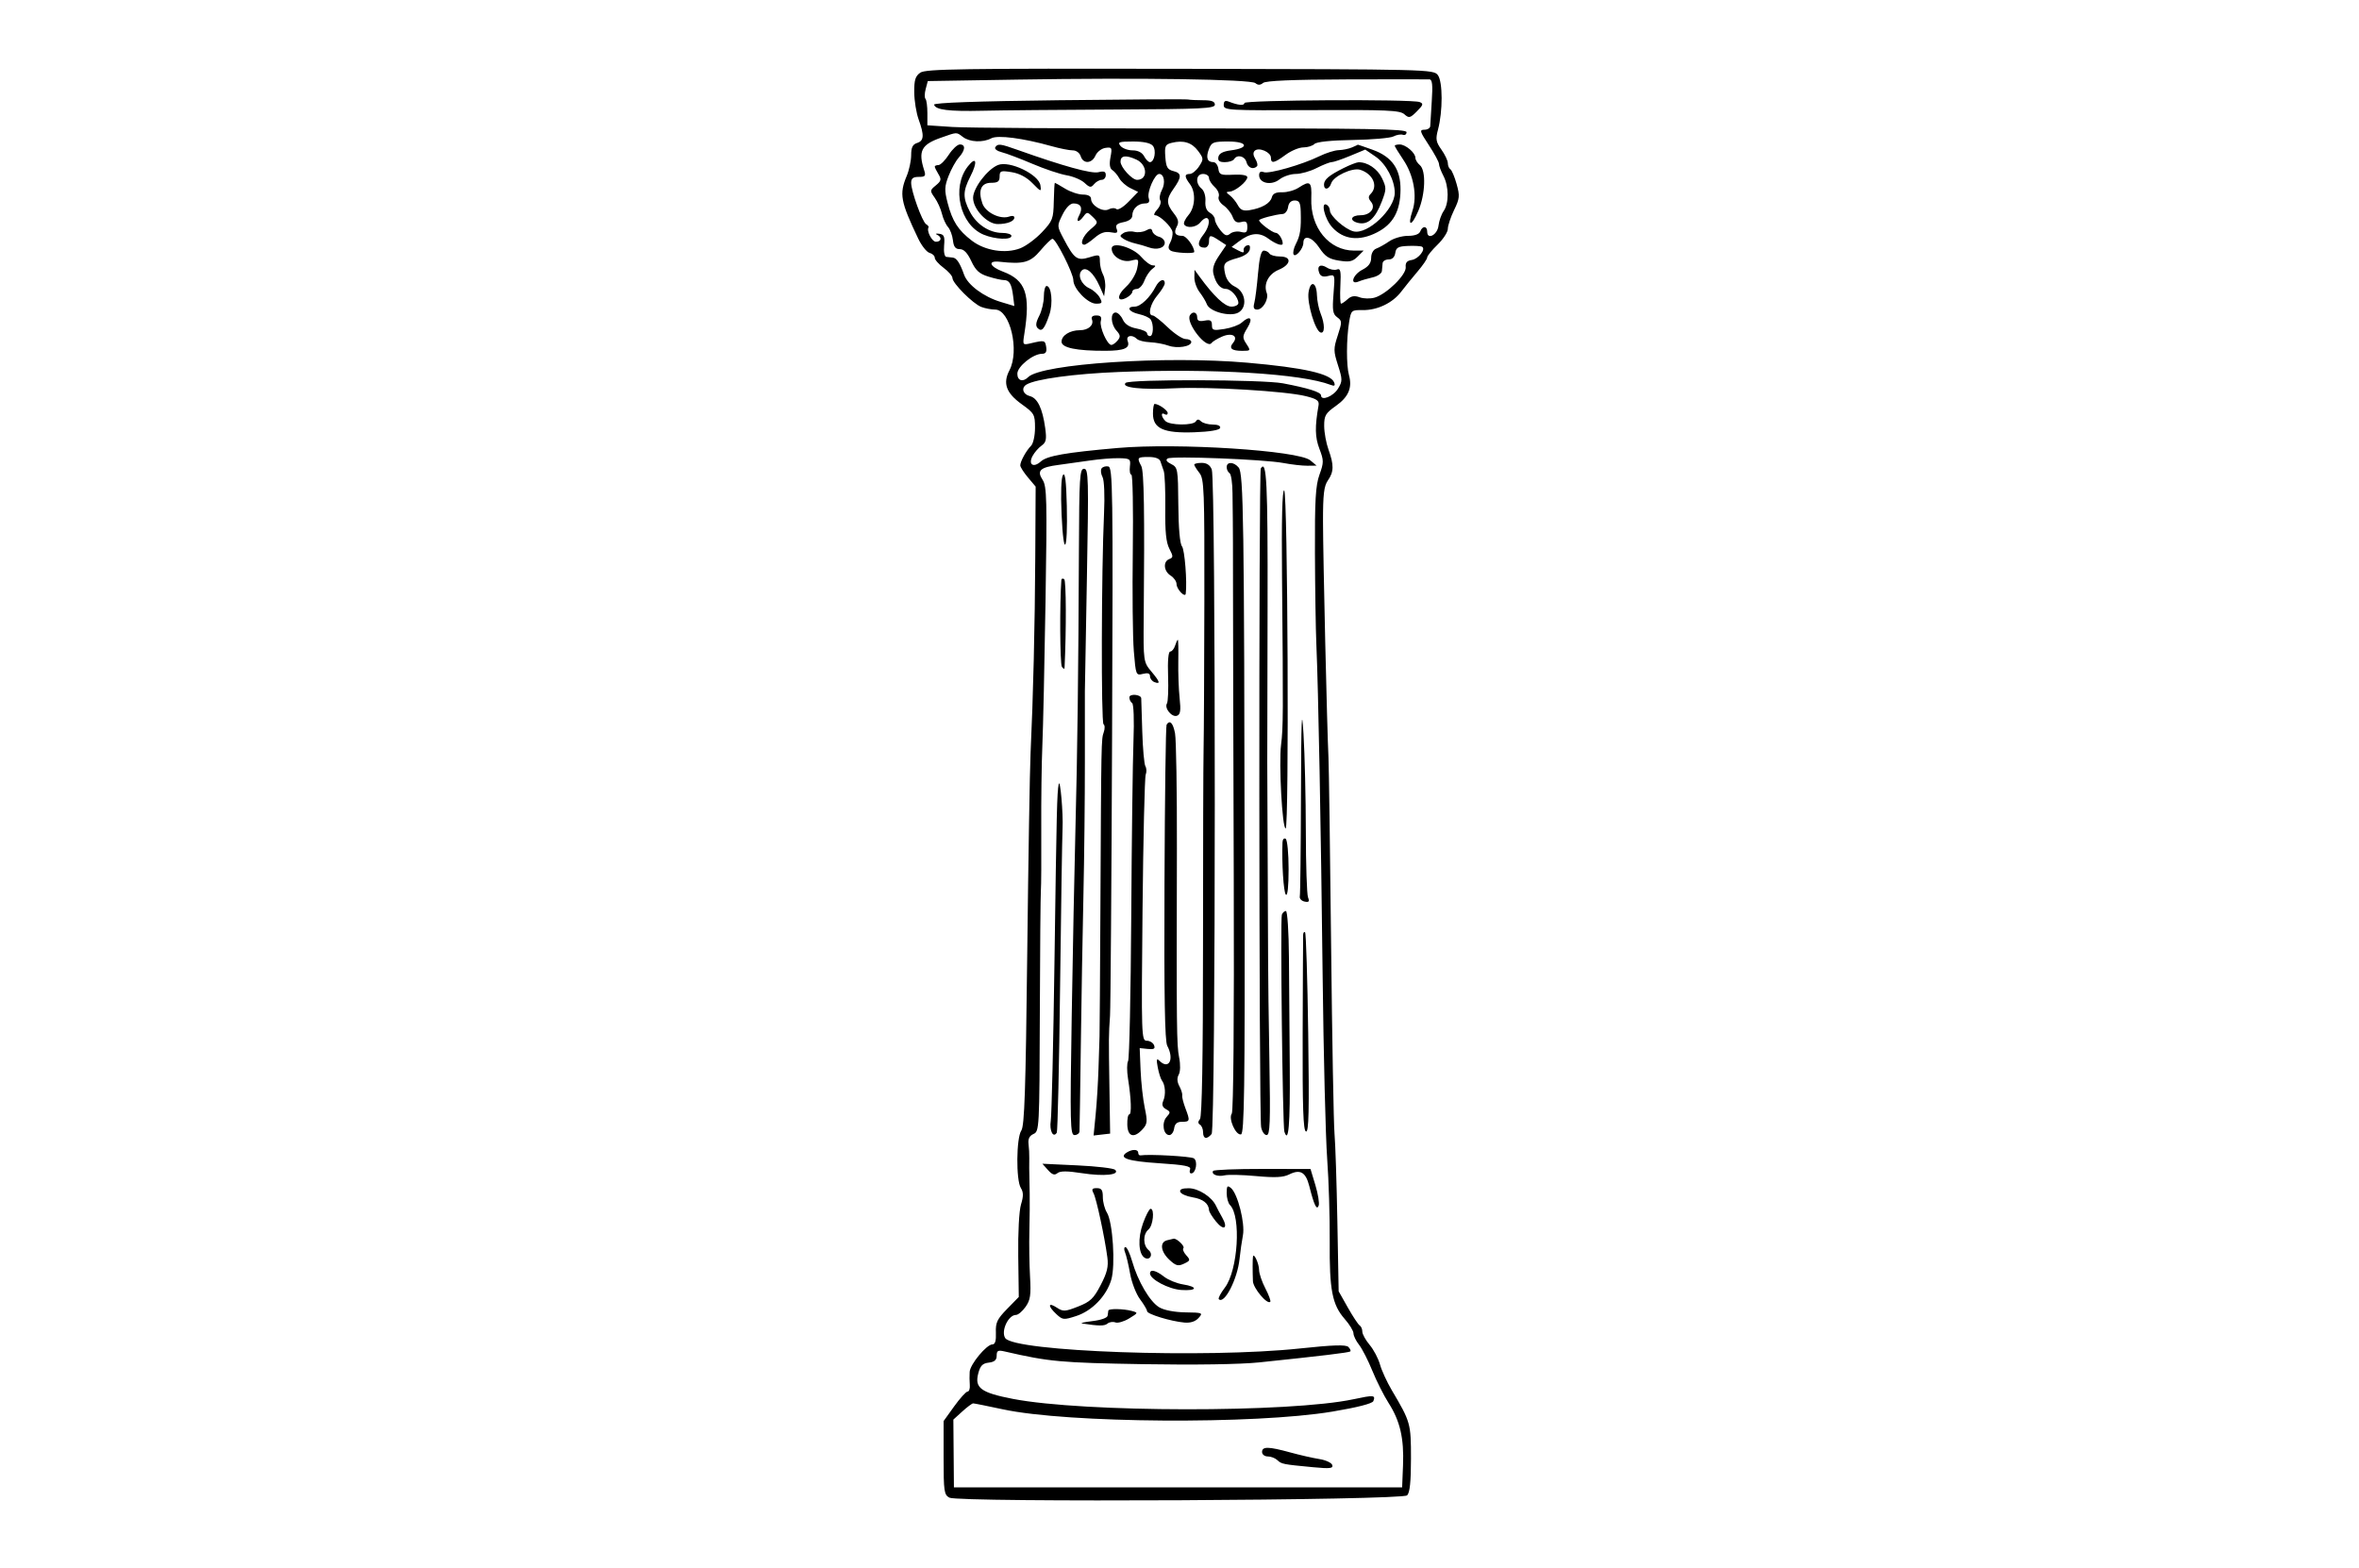 <svg id="svg" version="1.1" width="800" height="532" xmlns="http://www.w3.org/2000/svg"><path d="M312.095 24.646 C 310.413 25.824,310.009 27.138,310.044 31.307 C 310.068 34.163,310.736 38.300,311.529 40.500 C 313.483 45.925,313.363 47.750,311.000 48.500 C 309.507 48.974,309.000 50.013,309.000 52.600 C 309.000 54.505,308.325 57.680,307.500 59.654 C 304.918 65.833,305.363 68.268,311.378 80.906 C 312.531 83.329,314.268 85.519,315.237 85.772 C 316.207 86.026,317.000 86.771,317.000 87.429 C 317.000 88.086,318.350 89.622,320.000 90.842 C 321.650 92.062,323.000 93.622,323.000 94.309 C 323.000 96.064,329.960 103.034,332.784 104.108 C 334.074 104.599,336.186 105.000,337.476 105.000 C 342.540 105.000,345.823 118.929,342.330 125.599 C 340.016 130.019,341.209 133.308,346.504 137.110 C 350.750 140.159,351.000 140.604,351.000 145.098 C 351.000 147.746,350.405 150.452,349.658 151.199 C 348.018 152.839,346.000 156.512,346.000 157.858 C 346.000 158.401,347.174 160.241,348.608 161.946 L 351.216 165.046 351.088 188.773 C 350.960 212.355,350.385 236.371,349.490 255.500 C 349.233 261.000,348.726 291.600,348.364 323.500 C 347.839 369.779,347.433 381.899,346.353 383.473 C 344.646 385.961,344.528 400.271,346.192 402.935 C 347.094 404.380,347.109 405.737,346.255 408.521 C 345.602 410.650,345.204 418.036,345.312 426.053 L 345.498 439.906 341.537 443.962 C 338.157 447.423,337.599 448.605,337.735 452.009 C 337.845 454.762,337.477 456.000,336.551 456.000 C 334.587 456.000,329.026 462.701,328.844 465.285 C 328.759 466.503,328.776 468.512,328.882 469.750 C 328.989 470.988,328.651 472.000,328.132 472.000 C 327.612 472.000,325.570 474.251,323.594 477.002 L 320.000 482.005 320.000 494.467 C 320.000 505.840,320.172 507.022,321.969 507.983 C 325.105 509.662,475.498 508.903,477.200 507.200 C 478.112 506.288,478.500 502.555,478.500 494.700 C 478.500 482.787,478.368 482.319,471.973 471.500 C 470.347 468.750,468.551 464.833,467.982 462.795 C 467.413 460.758,465.834 457.768,464.474 456.151 C 463.113 454.534,462.000 452.515,462.000 451.665 C 462.000 450.814,461.593 449.866,461.095 449.559 C 460.598 449.252,458.792 446.521,457.083 443.492 L 453.974 437.985 453.537 414.242 C 453.296 401.184,452.861 387.800,452.568 384.500 C 452.276 381.200,451.757 352.400,451.414 320.500 C 451.072 288.600,450.670 260.025,450.521 257.000 C 450.032 247.059,448.682 188.748,448.667 176.917 C 448.655 167.688,448.992 164.849,450.326 162.945 C 452.365 160.034,452.410 157.722,450.529 152.500 C 449.736 150.300,449.078 146.700,449.065 144.500 C 449.045 140.965,449.505 140.173,453.018 137.688 C 457.324 134.641,458.655 131.516,457.471 127.232 C 456.558 123.927,456.579 115.040,457.514 109.314 C 458.183 105.221,458.284 105.129,462.091 105.182 C 467.082 105.251,472.255 102.781,475.189 98.929 C 476.460 97.260,478.962 94.176,480.750 92.076 C 482.538 89.976,484.000 87.838,484.000 87.325 C 484.000 86.812,485.575 84.866,487.500 83.000 C 489.425 81.134,491.000 78.713,491.000 77.620 C 491.000 76.526,491.952 73.665,493.115 71.262 C 495.019 67.330,495.105 66.446,493.978 62.421 C 493.289 59.961,492.337 57.709,491.863 57.415 C 491.388 57.122,491.000 56.190,491.000 55.345 C 491.000 54.500,490.024 52.438,488.831 50.763 C 486.971 48.151,486.804 47.185,487.660 43.979 C 489.314 37.781,489.300 27.763,487.634 25.500 C 486.182 23.529,484.908 23.498,400.175 23.339 C 326.028 23.201,313.902 23.380,312.095 24.646 M425.734 28.195 C 426.622 28.932,427.400 28.913,428.342 28.131 C 429.249 27.378,438.407 26.990,456.592 26.933 C 471.391 26.887,484.072 26.883,484.771 26.924 C 485.723 26.981,485.920 28.819,485.553 34.250 C 485.284 38.237,485.050 42.063,485.032 42.750 C 485.014 43.438,484.126 44.000,483.057 44.000 C 481.325 44.000,481.488 44.566,484.557 49.227 C 486.451 52.102,488.000 54.976,488.000 55.613 C 488.000 56.250,488.672 58.060,489.494 59.636 C 491.381 63.254,491.425 68.948,489.586 71.574 C 488.808 72.684,488.021 74.918,487.836 76.538 C 487.479 79.667,484.000 81.513,484.000 78.573 C 484.000 76.573,482.397 76.524,481.638 78.500 C 481.273 79.452,479.737 80.000,477.436 80.000 C 475.441 80.000,472.614 80.827,471.154 81.837 C 469.694 82.848,467.712 83.959,466.750 84.306 C 465.717 84.679,465.000 85.964,465.000 87.443 C 465.000 89.216,464.122 90.402,462.000 91.500 C 458.761 93.175,457.628 96.787,460.750 95.483 C 461.712 95.081,463.850 94.451,465.500 94.083 C 467.150 93.714,468.561 92.757,468.635 91.956 C 468.709 91.155,468.821 89.938,468.885 89.250 C 468.948 88.563,469.869 88.000,470.930 88.000 C 472.160 88.000,472.977 87.196,473.180 85.787 C 473.445 83.959,474.194 83.547,477.500 83.416 C 479.700 83.328,481.839 83.451,482.253 83.689 C 483.647 84.490,481.025 87.857,478.752 88.183 C 477.138 88.415,476.561 89.107,476.715 90.625 C 476.974 93.167,470.223 99.789,466.195 100.944 C 464.702 101.372,462.407 101.325,461.094 100.839 C 459.374 100.203,458.236 100.382,457.024 101.478 C 456.099 102.315,455.098 103.000,454.798 103.000 C 454.499 103.000,454.391 100.264,454.557 96.920 C 454.807 91.904,454.603 90.938,453.390 91.404 C 452.582 91.714,451.059 91.429,450.006 90.772 C 447.754 89.365,446.490 90.229,447.386 92.563 C 447.831 93.722,448.724 94.035,450.393 93.616 C 452.752 93.024,452.764 93.066,452.235 99.664 C 451.785 105.270,451.979 106.512,453.480 107.609 C 455.150 108.830,455.162 109.209,453.666 113.782 C 452.198 118.269,452.204 119.064,453.741 123.870 C 455.287 128.704,455.290 129.287,453.776 131.794 C 452.170 134.455,448.000 136.126,448.000 134.108 C 448.000 133.016,443.678 131.646,435.106 130.020 C 428.178 128.706,383.016 128.584,381.724 129.876 C 380.107 131.493,387.017 132.257,398.220 131.700 C 410.085 131.109,436.054 132.665,442.857 134.374 C 446.648 135.326,447.436 135.903,447.152 137.520 C 445.879 144.755,445.949 148.301,447.445 152.216 C 448.958 156.179,448.960 156.856,447.467 161.005 C 446.151 164.662,445.865 169.599,445.933 187.500 C 445.979 199.600,446.194 213.550,446.410 218.500 C 447.082 233.844,447.963 280.352,448.543 331.000 C 448.849 357.675,449.540 385.567,450.079 392.983 C 450.619 400.398,451.008 413.032,450.944 421.058 C 450.814 437.535,451.784 442.545,456.042 447.395 C 457.669 449.248,459.000 451.431,459.000 452.247 C 459.000 453.063,459.858 454.821,460.906 456.153 C 461.954 457.486,463.974 461.437,465.395 464.933 C 466.815 468.430,469.302 473.363,470.921 475.895 C 474.805 481.974,476.170 487.873,475.802 497.000 L 475.500 504.500 399.500 504.500 L 323.500 504.500 323.405 493.000 L 323.310 481.500 326.335 478.750 C 327.999 477.238,329.661 476.000,330.028 476.000 C 330.396 476.000,334.927 476.909,340.098 478.020 C 362.124 482.751,425.538 483.186,451.867 478.786 C 460.281 477.380,465.422 476.064,465.741 475.233 C 466.531 473.175,465.936 473.119,459.000 474.600 C 437.464 479.196,367.464 479.124,343.500 474.480 C 332.686 472.384,330.484 470.778,331.739 465.904 C 332.429 463.227,333.190 462.432,335.308 462.184 C 337.252 461.955,338.000 461.298,338.000 459.817 C 338.000 458.093,338.438 457.868,340.750 458.402 C 355.761 461.867,359.714 462.231,387.519 462.702 C 405.164 463.002,420.646 462.767,427.019 462.103 C 448.353 459.879,457.511 458.775,457.933 458.376 C 458.172 458.151,457.867 457.467,457.256 456.856 C 456.441 456.041,452.056 456.181,440.823 457.379 C 408.932 460.781,343.798 458.472,340.886 453.837 C 339.390 451.456,341.943 446.000,344.554 446.000 C 345.275 446.000,346.737 444.762,347.804 443.250 C 349.426 440.953,349.674 439.265,349.313 433.000 C 349.076 428.875,348.974 421.900,349.087 417.500 C 349.200 413.100,349.249 407.363,349.194 404.750 C 349.010 395.822,349.000 394.997,349.054 392.750 C 349.084 391.512,348.972 389.376,348.804 388.002 C 348.594 386.277,349.119 385.231,350.500 384.621 C 352.448 383.760,352.503 382.711,352.632 344.119 C 352.704 322.328,352.866 303.375,352.991 302.000 C 353.116 300.625,353.174 291.400,353.120 281.500 C 353.066 271.600,353.230 258.775,353.485 253.000 C 353.740 247.225,354.227 225.110,354.567 203.855 C 355.119 169.301,355.013 164.950,353.569 162.746 C 351.523 159.623,352.742 158.486,359.000 157.686 C 361.475 157.370,366.200 156.707,369.500 156.213 C 372.800 155.719,377.300 155.356,379.500 155.407 C 383.257 155.494,383.480 155.667,383.178 158.250 C 383.002 159.762,383.227 161.000,383.678 160.999 C 384.130 160.999,384.348 172.586,384.162 186.749 C 383.976 200.912,384.132 216.250,384.509 220.834 C 385.180 229.006,385.240 229.156,387.597 228.565 C 389.285 228.141,390.000 228.382,390.000 229.374 C 390.000 230.151,390.675 231.045,391.500 231.362 C 393.637 232.182,393.365 231.223,390.491 227.807 C 387.770 224.573,387.730 224.291,387.866 209.500 C 388.196 173.587,387.974 159.821,387.039 158.073 C 385.505 155.206,385.671 155.000,389.531 155.000 C 391.795 155.000,393.231 155.538,393.531 156.500 C 393.789 157.325,394.294 158.787,394.654 159.750 C 395.013 160.713,395.248 166.379,395.176 172.342 C 395.079 180.277,395.450 183.969,396.557 186.110 C 397.911 188.729,397.909 189.098,396.535 189.625 C 394.359 190.460,394.632 193.753,397.000 195.232 C 398.100 195.919,399.000 197.218,399.000 198.118 C 399.000 199.836,401.916 202.883,402.114 201.372 C 402.630 197.438,401.758 186.413,400.844 185.312 C 400.132 184.454,399.663 179.150,399.601 171.247 C 399.503 158.993,399.420 158.519,397.162 157.393 C 395.624 156.627,395.219 155.982,395.980 155.513 C 397.480 154.585,428.694 155.804,435.242 157.046 C 438.009 157.571,441.674 157.985,443.386 157.967 L 446.500 157.933 444.366 156.151 C 440.349 152.794,399.391 150.163,379.000 151.951 C 361.380 153.497,355.099 154.600,352.974 156.524 C 350.467 158.792,348.618 157.588,350.156 154.689 C 350.795 153.485,352.167 151.897,353.206 151.160 C 354.781 150.043,354.989 149.043,354.454 145.160 C 353.541 138.530,351.846 135.009,349.250 134.352 C 346.894 133.756,346.238 131.589,348.070 130.456 C 351.127 128.568,364.362 126.761,379.500 126.167 C 411.453 124.913,441.350 126.737,451.261 130.546 C 452.570 131.049,452.873 130.832,452.439 129.703 C 451.314 126.771,442.167 124.695,423.000 123.021 C 395.322 120.604,353.219 123.381,348.678 127.922 C 346.873 129.727,345.000 129.129,345.007 126.750 C 345.014 124.302,350.351 120.000,353.381 120.000 C 354.639 120.000,355.041 119.360,354.796 117.750 C 354.435 115.388,354.231 115.335,349.635 116.420 C 346.797 117.090,346.776 117.060,347.373 113.298 C 349.520 99.783,347.892 95.042,340.098 92.115 C 335.519 90.396,334.833 88.313,339.000 88.780 C 347.085 89.687,349.418 89.045,352.833 84.973 C 354.666 82.788,356.510 81.000,356.930 81.000 C 358.083 81.000,364.000 92.737,364.000 95.023 C 364.000 97.924,368.901 103.000,371.700 103.000 C 373.780 103.000,373.936 102.749,372.973 100.950 C 372.370 99.823,370.788 98.405,369.458 97.799 C 366.688 96.537,365.299 93.301,366.858 91.742 C 368.306 90.294,370.886 92.551,372.871 97.000 L 374.433 100.500 374.778 97.799 C 374.968 96.314,374.646 94.206,374.062 93.115 C 373.478 92.024,373.000 90.019,373.000 88.659 C 373.000 86.291,372.851 86.233,369.464 87.272 C 365.304 88.549,364.331 87.857,360.754 81.078 C 358.424 76.662,358.424 76.651,360.315 72.828 C 361.483 70.468,362.913 69.000,364.045 69.000 C 366.545 69.000,367.311 70.551,366.011 72.979 C 364.712 75.407,365.786 75.676,367.488 73.348 C 368.601 71.825,368.846 71.845,370.611 73.598 C 372.498 75.471,372.485 75.535,369.763 77.839 C 367.195 80.013,366.029 83.002,367.750 82.999 C 368.163 82.998,369.735 81.935,371.245 80.637 C 373.179 78.973,374.779 78.426,376.659 78.786 C 378.848 79.204,379.212 78.994,378.684 77.619 C 378.193 76.341,378.749 75.800,381.020 75.346 C 382.903 74.969,384.000 74.134,384.000 73.075 C 384.000 70.861,385.949 69.000,388.267 69.000 C 389.619 69.000,389.975 68.497,389.556 67.176 C 388.916 65.161,391.590 59.000,393.105 59.000 C 394.795 59.000,395.305 62.062,394.015 64.472 C 393.327 65.758,393.086 67.331,393.480 67.968 C 393.874 68.605,393.407 69.998,392.443 71.063 C 391.479 72.128,391.141 73.000,391.692 73.000 C 393.295 73.000,397.371 76.923,397.635 78.719 C 397.768 79.623,397.408 81.238,396.835 82.309 C 396.074 83.730,396.130 84.463,397.044 85.027 C 398.271 85.785,405.000 86.140,405.000 85.447 C 405.000 83.646,402.327 80.000,401.006 80.000 C 398.555 80.000,397.938 78.984,399.086 76.840 C 399.865 75.383,399.626 74.340,398.050 72.337 C 395.500 69.094,395.479 67.540,397.940 64.084 C 400.785 60.089,400.798 58.752,398.000 58.049 C 395.904 57.522,395.451 56.745,395.194 53.243 C 394.922 49.525,395.158 48.998,397.342 48.450 C 401.322 47.451,404.167 48.323,406.302 51.193 C 408.200 53.744,408.217 54.020,406.629 56.443 C 405.708 57.849,404.289 59.000,403.477 59.000 C 401.633 59.000,401.648 59.951,403.532 62.441 C 405.602 65.179,405.355 70.285,403.021 72.976 C 401.932 74.231,401.284 75.650,401.580 76.129 C 402.435 77.512,405.638 77.141,407.000 75.500 C 410.188 71.659,411.163 75.707,408.014 79.710 C 405.928 82.362,406.136 84.000,408.559 84.000 C 409.352 84.000,410.000 83.100,410.000 82.000 C 410.000 79.590,410.373 79.543,413.460 81.566 L 415.850 83.132 413.372 86.784 C 411.612 89.377,411.077 91.170,411.527 92.963 C 412.341 96.207,413.849 98.000,415.762 98.000 C 417.440 98.000,419.919 100.799,419.968 102.750 C 419.986 103.438,418.927 104.000,417.616 104.000 C 415.378 104.000,411.668 100.515,406.795 93.837 L 405.089 91.500 405.045 94.115 C 405.020 95.553,405.823 97.803,406.830 99.115 C 407.836 100.427,408.937 102.262,409.277 103.194 C 410.187 105.692,417.106 107.549,419.911 106.048 C 423.127 104.326,422.468 98.975,418.825 97.239 C 417.131 96.431,415.905 94.844,415.480 92.910 C 414.682 89.277,415.053 88.813,419.824 87.470 C 422.062 86.840,423.621 85.727,423.838 84.605 C 424.069 83.403,423.726 82.939,422.846 83.260 C 422.105 83.529,421.619 84.276,421.764 84.918 C 421.966 85.808,421.510 85.808,419.851 84.920 L 417.673 83.755 420.087 81.928 C 424.043 78.932,427.020 78.639,430.130 80.938 C 432.687 82.829,435.000 83.609,435.000 82.582 C 435.000 81.132,433.607 78.995,432.643 78.967 C 431.478 78.933,427.000 75.559,427.000 74.715 C 427.000 74.207,432.598 72.714,435.000 72.582 C 435.825 72.537,436.644 71.487,436.820 70.250 C 437.025 68.804,437.829 68.000,439.070 68.000 C 440.614 68.000,441.022 68.750,441.111 71.750 C 441.284 77.635,440.952 79.864,439.475 82.710 C 438.720 84.166,438.373 85.795,438.704 86.330 C 439.376 87.417,442.000 84.301,442.000 82.416 C 442.000 79.494,444.952 80.329,447.332 83.925 C 449.377 87.016,450.633 87.846,454.103 88.400 C 457.625 88.964,458.716 88.728,460.404 87.041 L 462.444 85.000 459.209 85.000 C 450.718 85.000,444.328 77.186,444.692 67.250 C 444.899 61.597,444.306 61.098,440.410 63.651 C 439.025 64.558,436.516 65.262,434.835 65.214 C 432.680 65.153,431.640 65.661,431.305 66.940 C 430.774 68.971,427.883 70.629,423.715 71.293 C 421.622 71.626,420.649 71.209,419.801 69.618 C 419.181 68.453,417.959 66.952,417.087 66.282 C 415.722 65.234,415.710 65.055,417.000 64.999 C 418.876 64.917,423.000 61.549,423.000 60.097 C 423.000 59.439,421.140 59.110,418.250 59.258 C 413.998 59.475,413.466 59.264,413.180 57.250 C 413.005 56.013,412.244 55.000,411.489 55.000 C 409.412 55.000,408.878 53.451,409.968 50.584 C 410.863 48.229,411.448 48.000,416.559 48.000 C 423.153 48.000,423.790 50.187,417.432 51.000 C 414.751 51.343,413.414 52.051,413.186 53.250 C 412.941 54.541,413.513 55.000,415.368 55.000 C 416.751 55.000,418.160 54.550,418.500 54.000 C 419.559 52.286,422.162 52.904,422.710 55.000 C 423.216 56.934,425.026 57.641,426.274 56.392 C 426.609 56.058,426.358 54.944,425.716 53.917 C 424.962 52.709,424.894 51.725,425.525 51.129 C 426.893 49.838,431.000 51.592,431.000 53.468 C 431.000 55.601,432.080 55.392,436.000 52.500 C 437.864 51.125,440.561 50.000,441.994 50.000 C 443.427 50.000,445.124 49.476,445.764 48.836 C 446.494 48.106,451.343 47.599,458.766 47.477 C 465.277 47.370,471.481 46.830,472.552 46.276 C 473.623 45.723,475.063 45.472,475.750 45.718 C 476.438 45.965,477.000 45.567,477.000 44.833 C 477.000 43.734,464.242 43.512,404.250 43.568 C 364.238 43.605,327.675 43.380,323.000 43.068 L 314.500 42.500 314.500 38.333 C 314.500 36.042,314.209 33.876,313.853 33.520 C 313.498 33.164,313.530 31.664,313.925 30.187 L 314.643 27.500 345.071 27.000 C 386.412 26.321,424.150 26.880,425.734 28.195 M359.000 33.995 C 331.398 34.323,316.594 34.851,316.769 35.500 C 317.246 37.272,321.766 37.837,333.258 37.564 C 339.441 37.416,359.688 37.229,378.250 37.148 C 407.518 37.020,412.000 36.801,412.000 35.500 C 412.000 34.422,410.898 34.000,408.082 34.000 C 405.927 34.000,403.564 33.885,402.832 33.745 C 402.099 33.604,382.375 33.717,359.000 33.995 M415.000 35.643 C 415.000 37.414,416.376 37.493,444.750 37.348 C 470.335 37.217,474.744 37.413,476.240 38.744 C 477.828 40.157,478.202 40.071,480.511 37.761 C 482.662 35.611,482.801 35.138,481.439 34.615 C 478.764 33.589,422.000 33.901,422.000 34.943 C 422.000 35.905,419.879 35.718,416.750 34.479 C 415.463 33.969,415.000 34.277,415.000 35.643 M326.559 46.468 C 328.871 48.217,333.340 48.423,336.166 46.911 C 338.358 45.738,346.928 46.853,356.588 49.569 C 359.386 50.356,362.618 51.000,363.771 51.000 C 364.987 51.000,366.131 51.839,366.500 53.000 C 367.352 55.685,370.289 55.539,371.513 52.750 C 372.056 51.513,373.570 50.349,374.877 50.164 C 377.094 49.850,377.210 50.066,376.595 53.346 C 376.147 55.735,376.347 57.127,377.217 57.682 C 377.923 58.132,378.992 59.400,379.592 60.500 C 380.193 61.600,381.873 63.083,383.325 63.796 L 385.965 65.092 382.732 68.418 C 380.945 70.257,379.096 71.375,378.597 70.919 C 378.100 70.465,376.932 70.501,376.001 70.999 C 374.006 72.067,370.000 69.694,370.000 67.443 C 370.000 66.536,368.978 65.999,367.250 65.996 C 365.738 65.994,363.027 65.094,361.226 63.996 C 359.425 62.898,357.850 62.000,357.726 62.000 C 357.602 62.000,357.441 64.848,357.368 68.329 C 357.246 74.223,356.971 74.938,353.368 78.758 C 351.241 81.014,347.925 83.469,346.000 84.213 C 341.011 86.143,334.078 85.059,329.610 81.652 C 324.931 78.083,322.979 75.050,321.370 68.847 C 320.251 64.533,320.295 63.284,321.690 59.677 C 322.578 57.379,324.136 54.571,325.152 53.436 C 327.383 50.943,327.540 49.000,325.509 49.000 C 324.689 49.000,323.002 50.569,321.759 52.488 C 320.517 54.406,318.938 55.981,318.250 55.988 C 317.563 55.994,317.000 56.231,317.000 56.514 C 317.000 56.796,317.563 57.950,318.250 59.079 C 319.322 60.837,319.196 61.379,317.374 62.875 C 315.329 64.554,315.314 64.713,316.982 67.060 C 317.936 68.402,319.041 70.850,319.436 72.500 C 319.832 74.150,320.758 76.175,321.494 77.000 C 322.230 77.825,322.983 79.850,323.166 81.500 C 323.413 83.722,324.019 84.500,325.500 84.500 C 326.860 84.500,328.103 85.795,329.384 88.548 C 330.861 91.721,332.102 92.857,335.119 93.798 C 337.236 94.459,339.624 95.000,340.425 95.000 C 342.313 95.000,343.063 96.294,343.577 100.434 L 343.995 103.803 339.344 102.403 C 333.562 100.663,328.173 96.644,326.938 93.152 C 325.556 89.240,324.422 87.515,323.141 87.375 C 322.513 87.306,321.515 87.194,320.922 87.125 C 320.299 87.053,319.982 85.426,320.172 83.275 C 320.445 80.172,320.166 79.507,318.500 79.293 C 317.400 79.151,317.063 79.290,317.750 79.601 C 319.527 80.405,319.299 82.000,317.406 82.000 C 316.040 82.000,314.120 78.249,314.903 77.112 C 315.050 76.898,314.677 76.419,314.074 76.046 C 312.751 75.228,309.000 64.864,309.000 62.025 C 309.000 60.517,309.656 60.000,311.567 60.000 C 313.778 60.000,314.034 59.687,313.411 57.750 C 311.323 51.257,312.445 49.047,319.000 46.741 C 324.714 44.731,324.282 44.746,326.559 46.468 M390.960 49.452 C 392.226 50.978,391.507 55.000,389.968 55.000 C 389.474 55.000,388.589 54.100,388.000 53.000 C 387.315 51.720,385.906 51.000,384.087 51.000 C 382.524 51.000,380.685 50.325,380.000 49.500 C 378.919 48.198,379.480 48.000,384.255 48.000 C 387.843 48.000,390.174 48.505,390.960 49.452 M337.518 49.971 C 337.188 50.505,338.174 51.251,339.709 51.629 C 341.244 52.008,345.901 53.767,350.057 55.538 C 354.214 57.310,359.449 59.069,361.692 59.448 C 363.935 59.827,366.682 60.987,367.798 62.026 C 369.555 63.663,369.987 63.721,371.035 62.458 C 371.701 61.656,372.865 61.000,373.622 61.000 C 374.380 61.000,375.000 60.276,375.000 59.392 C 375.000 58.174,374.391 57.936,372.492 58.413 C 370.158 58.998,360.553 56.347,345.212 50.883 C 339.160 48.727,338.346 48.631,337.518 49.971 M458.500 50.000 C 457.400 50.473,455.375 50.890,454.000 50.927 C 452.625 50.964,449.700 51.879,447.500 52.961 C 441.617 55.853,430.364 59.077,428.563 58.386 C 427.537 57.992,427.000 58.350,427.000 59.425 C 427.000 62.157,431.136 63.024,433.885 60.869 C 435.197 59.841,437.689 59.000,439.423 59.000 C 441.158 59.000,444.342 58.100,446.500 57.000 C 448.658 55.900,450.943 55.000,451.578 55.000 C 452.213 55.000,455.041 54.041,457.863 52.868 L 462.992 50.737 466.482 53.118 C 470.030 55.539,473.000 61.124,473.000 65.372 C 473.000 71.005,463.779 79.654,459.025 78.481 C 456.121 77.764,451.000 73.227,451.000 71.372 C 451.000 70.682,450.550 69.840,450.000 69.500 C 447.778 68.127,449.179 74.169,451.750 77.046 C 455.553 81.302,460.940 81.926,467.000 78.812 C 472.446 76.014,474.884 71.594,474.952 64.398 C 475.018 57.374,472.089 53.165,465.490 50.798 C 462.745 49.813,460.500 49.038,460.500 49.074 C 460.500 49.111,459.600 49.527,458.500 50.000 M473.000 49.450 C 473.000 49.697,474.306 51.835,475.902 54.200 C 479.413 59.404,480.673 66.430,479.003 71.492 C 477.207 76.934,478.650 76.983,480.975 71.559 C 483.395 65.913,483.669 57.800,481.500 56.000 C 480.675 55.315,480.000 54.205,480.000 53.533 C 480.000 51.825,476.679 49.000,474.671 49.000 C 473.752 49.000,473.000 49.202,473.000 49.450 M385.368 54.122 C 389.174 55.856,389.358 61.000,385.614 61.000 C 383.890 61.000,380.000 56.722,380.000 54.826 C 380.000 52.739,381.812 52.501,385.368 54.122 M328.223 56.443 C 322.612 63.576,325.523 76.231,333.546 79.584 C 337.462 81.220,343.000 81.464,343.000 80.000 C 343.000 79.450,341.607 79.000,339.904 79.000 C 335.523 79.000,331.127 76.119,328.905 71.790 C 326.480 67.067,326.509 64.884,329.058 59.885 C 331.628 54.849,331.121 52.759,328.223 56.443 M338.445 55.968 C 334.843 57.411,330.000 63.801,330.000 67.112 C 330.000 70.914,334.773 76.000,338.341 76.000 C 341.570 76.000,344.000 75.049,344.000 73.786 C 344.000 73.236,343.256 73.071,342.347 73.420 C 339.347 74.572,334.239 72.125,333.156 69.017 C 331.612 64.590,332.705 62.000,336.117 62.000 C 338.391 62.000,339.000 61.551,339.000 59.872 C 339.000 57.945,339.382 57.806,343.054 58.393 C 345.698 58.815,348.161 60.119,350.139 62.142 C 353.046 65.116,353.157 65.147,352.836 62.883 C 352.309 59.176,342.366 54.398,338.445 55.968 M455.646 57.003 C 450.699 59.473,449.000 60.909,449.000 62.622 C 449.000 64.629,450.767 64.309,451.443 62.180 C 452.217 59.740,458.648 56.753,461.309 57.598 C 465.626 58.968,467.441 63.159,464.842 65.758 C 463.966 66.634,463.995 67.289,464.965 68.458 C 466.653 70.492,464.705 73.000,461.437 73.000 C 458.109 73.000,457.449 74.824,460.499 75.589 C 463.843 76.428,466.399 74.141,468.622 68.320 C 470.201 64.186,470.204 63.650,468.663 60.420 C 467.158 57.263,463.710 54.938,460.685 55.040 C 460.033 55.062,457.766 55.945,455.646 57.003 M410.000 60.345 C 410.000 61.085,410.870 62.477,411.933 63.439 C 412.995 64.401,413.611 65.849,413.301 66.658 C 412.975 67.507,413.663 68.776,414.932 69.665 C 416.139 70.510,417.523 72.246,418.008 73.522 C 418.655 75.222,419.439 75.698,420.945 75.304 C 422.565 74.880,423.000 75.239,423.000 77.000 C 423.000 78.808,422.581 79.124,420.802 78.658 C 419.593 78.342,417.967 78.613,417.187 79.259 C 416.061 80.194,415.384 79.957,413.885 78.107 C 412.848 76.826,412.000 75.176,412.000 74.439 C 412.000 73.702,411.226 72.666,410.281 72.137 C 409.158 71.509,408.640 70.148,408.787 68.215 C 408.913 66.554,408.351 64.707,407.506 64.005 C 405.280 62.158,405.592 59.000,408.000 59.000 C 409.100 59.000,410.000 59.605,410.000 60.345 M388.678 78.149 C 387.675 78.716,385.871 78.934,384.669 78.632 C 383.467 78.330,381.812 78.514,380.992 79.042 C 379.670 79.890,379.671 80.115,381.000 81.009 C 381.825 81.564,383.625 82.270,385.000 82.578 C 386.375 82.886,388.400 83.472,389.500 83.880 C 392.282 84.911,395.000 84.147,395.000 82.333 C 395.000 81.497,394.124 80.584,393.054 80.304 C 391.983 80.024,390.971 79.193,390.804 78.457 C 390.578 77.461,390.033 77.382,388.678 78.149 M377.000 84.300 C 377.000 86.920,380.554 89.150,383.537 88.401 C 386.239 87.723,386.292 87.791,385.635 91.074 C 385.265 92.926,383.593 95.692,381.921 97.220 C 378.633 100.222,378.728 102.751,382.061 100.968 C 383.127 100.397,384.000 99.495,384.000 98.965 C 384.000 98.434,384.686 98.000,385.525 98.000 C 386.363 98.000,387.509 96.763,388.070 95.250 C 388.631 93.737,389.831 91.938,390.736 91.250 C 392.043 90.258,392.085 90.002,390.941 90.009 C 390.149 90.014,388.375 88.710,387.000 87.112 C 384.181 83.834,377.000 81.815,377.000 84.300 M426.629 92.750 C 426.266 97.013,425.699 101.513,425.368 102.750 C 424.930 104.388,425.197 105.000,426.348 105.000 C 428.296 105.000,430.361 101.383,429.578 99.342 C 428.429 96.348,430.182 92.951,433.617 91.515 C 437.895 89.728,438.161 87.000,434.059 87.000 C 432.441 87.000,430.840 86.550,430.500 86.000 C 430.160 85.450,429.298 85.000,428.585 85.000 C 427.690 85.000,427.083 87.405,426.629 92.750 M391.910 97.250 C 390.021 100.913,386.782 104.000,384.826 104.000 C 381.780 104.000,382.783 105.794,386.250 106.546 C 388.038 106.934,389.831 107.757,390.235 108.376 C 391.321 110.038,391.155 114.000,390.000 114.000 C 389.450 114.000,389.000 113.570,389.000 113.045 C 389.000 112.520,387.389 111.788,385.421 111.419 C 383.016 110.968,381.488 109.970,380.761 108.374 C 380.166 107.068,379.076 106.000,378.339 106.000 C 376.471 106.000,376.664 109.971,378.638 112.153 C 379.973 113.628,380.043 114.243,379.016 115.481 C 378.322 116.317,377.372 117.000,376.903 117.000 C 375.487 117.000,372.793 110.899,373.320 108.883 C 373.682 107.499,373.279 107.000,371.799 107.000 C 370.500 107.000,369.973 107.489,370.315 108.378 C 371.040 110.267,369.087 112.000,366.234 112.000 C 362.840 112.000,360.000 113.776,360.000 115.899 C 360.000 117.966,365.047 119.012,374.890 118.985 C 381.293 118.967,383.346 118.065,382.427 115.670 C 381.718 113.823,383.928 113.328,385.566 114.966 C 386.098 115.498,388.100 116.000,390.016 116.083 C 391.932 116.165,394.729 116.682,396.231 117.230 C 399.211 118.318,404.000 117.548,404.000 115.981 C 404.000 115.441,403.137 115.000,402.082 115.000 C 401.026 115.000,398.290 113.200,396.000 111.000 C 393.710 108.800,391.424 107.000,390.918 107.000 C 389.132 107.000,390.033 103.114,392.500 100.182 C 393.875 98.548,395.000 96.714,395.000 96.106 C 395.000 94.203,393.123 94.898,391.910 97.250 M443.759 99.187 C 443.222 102.850,446.011 112.170,447.826 112.775 C 449.323 113.274,449.337 109.958,447.854 106.315 C 447.223 104.767,446.661 101.964,446.604 100.086 C 446.468 95.618,444.380 94.959,443.759 99.187 M354.000 100.550 C 354.000 102.502,353.287 105.479,352.415 107.165 C 351.275 109.368,351.135 110.535,351.915 111.315 C 353.288 112.688,354.216 111.611,355.870 106.725 C 357.169 102.886,356.595 97.000,354.921 97.000 C 354.414 97.000,354.000 98.597,354.000 100.550 M403.542 106.931 C 402.009 109.413,409.225 118.644,410.884 116.322 C 411.223 115.847,412.806 114.884,414.402 114.182 C 417.781 112.694,420.083 113.990,418.166 116.300 C 416.653 118.123,417.665 119.000,421.282 119.000 C 424.148 119.000,424.187 118.935,422.687 116.646 C 421.276 114.491,421.307 114.024,423.058 111.146 C 425.081 107.818,423.932 106.847,421.053 109.452 C 420.170 110.251,417.547 111.209,415.224 111.580 C 411.448 112.184,411.000 112.045,411.000 110.266 C 411.000 108.684,410.489 108.375,408.500 108.755 C 406.667 109.106,406.000 108.802,406.000 107.617 C 406.000 105.860,404.469 105.433,403.542 106.931 M391.000 140.284 C 391.000 145.365,394.596 146.989,405.029 146.620 C 410.254 146.435,413.537 145.889,413.779 145.162 C 414.014 144.458,413.030 144.000,411.283 144.000 C 409.697 144.000,407.911 143.511,407.313 142.913 C 406.530 142.130,406.038 142.130,405.554 142.913 C 404.645 144.384,396.697 144.297,395.200 142.800 C 393.749 141.349,393.600 139.635,395.000 140.500 C 395.550 140.840,396.000 140.657,396.000 140.094 C 396.000 139.158,392.908 137.000,391.566 137.000 C 391.255 137.000,391.000 138.478,391.000 140.284 M405.000 157.592 C 405.000 157.918,405.788 159.186,406.750 160.411 C 408.355 162.453,408.494 166.062,408.431 204.068 C 408.393 226.856,408.275 249.325,408.169 254.000 C 408.063 258.675,407.976 288.561,407.975 320.413 C 407.975 358.881,407.627 378.745,406.939 379.574 C 406.223 380.436,406.227 381.022,406.951 381.470 C 407.528 381.826,408.000 382.991,408.000 384.059 C 408.000 386.326,409.276 386.577,410.894 384.627 C 412.289 382.947,412.339 162.804,410.946 159.250 C 410.355 157.741,409.230 157.000,407.532 157.000 C 406.140 157.000,405.000 157.267,405.000 157.592 M416.000 158.441 C 416.000 159.234,416.438 160.153,416.974 160.484 C 417.509 160.815,417.960 163.879,417.976 167.293 C 417.991 170.707,418.037 174.625,418.078 176.000 C 418.118 177.375,418.149 187.950,418.147 199.500 C 418.145 211.050,418.259 255.600,418.401 298.500 C 418.555 345.253,418.287 376.989,417.732 377.720 C 416.498 379.344,419.060 385.136,420.853 384.773 C 421.979 384.546,422.187 369.736,422.095 296.500 C 421.943 176.654,421.707 160.557,420.074 158.590 C 418.429 156.607,416.000 156.518,416.000 158.441 M373.547 158.924 C 373.195 159.493,373.355 160.794,373.901 161.815 C 374.474 162.885,374.688 168.117,374.408 174.173 C 373.511 193.552,373.389 245.123,374.240 245.648 C 374.703 245.934,374.738 247.143,374.319 248.334 C 373.463 250.764,373.465 250.695,373.177 308.000 C 373.062 330.825,372.930 350.400,372.883 351.500 C 372.837 352.600,372.682 357.383,372.540 362.130 C 372.398 366.876,371.963 373.996,371.573 377.953 L 370.865 385.146 373.669 384.823 L 376.474 384.500 376.237 369.000 C 375.971 351.581,375.973 351.406,376.440 344.500 C 376.626 341.750,376.941 298.782,377.139 249.015 C 377.473 165.401,377.374 158.506,375.843 158.210 C 374.932 158.033,373.899 158.355,373.547 158.924 M427.578 158.875 C 426.841 160.066,426.939 378.021,427.678 382.250 C 427.943 383.762,428.783 385.000,429.545 385.000 C 430.702 385.000,430.857 380.820,430.486 359.750 C 430.241 345.863,430.044 330.450,430.047 325.500 C 430.050 320.550,429.985 305.025,429.902 291.000 C 429.819 276.975,429.756 262.350,429.761 258.500 C 429.766 254.650,429.814 230.815,429.869 205.534 C 429.958 163.832,429.558 155.671,427.578 158.875 M365.890 186.750 C 365.728 227.624,365.377 255.654,364.702 281.500 C 364.371 294.150,363.807 322.613,363.446 344.750 C 362.852 381.294,362.940 385.000,364.396 385.000 C 365.278 385.000,366.038 384.438,366.084 383.750 C 366.130 383.063,366.334 369.900,366.538 354.500 C 366.741 339.100,367.139 316.150,367.421 303.500 C 367.704 290.850,367.923 270.600,367.909 258.500 C 367.895 246.400,367.895 235.600,367.909 234.500 C 367.924 233.400,368.236 215.963,368.604 195.750 C 369.216 162.115,369.134 159.000,367.637 159.000 C 366.163 159.000,365.989 161.766,365.890 186.750 M360.492 161.092 C 359.876 161.954,359.689 167.157,360.012 174.500 C 360.683 189.776,362.161 187.303,361.783 171.534 C 361.585 163.247,361.197 160.108,360.492 161.092 M434.769 195.749 C 435.199 242.407,435.174 246.757,434.447 252.577 C 433.642 259.024,434.839 281.000,435.996 281.000 C 437.207 281.000,436.711 166.737,435.498 166.332 C 434.839 166.113,434.589 176.192,434.769 195.749 M359.940 196.691 C 359.348 204.656,359.464 225.124,360.107 226.139 C 360.581 226.887,360.991 227.050,361.018 226.500 C 361.643 213.559,361.575 196.855,360.895 196.435 C 360.403 196.131,359.973 196.246,359.940 196.691 M398.500 219.000 C 398.151 220.100,397.409 221.000,396.851 221.000 C 396.223 221.000,395.947 224.147,396.128 229.255 C 396.289 233.796,396.115 238.005,395.742 238.608 C 394.767 240.186,397.440 243.429,399.169 242.765 C 400.303 242.330,400.498 241.011,400.046 236.853 C 399.725 233.909,399.522 228.238,399.594 224.250 C 399.666 220.262,399.592 217.000,399.430 217.000 C 399.268 217.000,398.849 217.900,398.500 219.000 M383.000 236.535 C 383.000 237.276,383.418 238.140,383.929 238.456 C 384.461 238.785,384.659 244.256,384.392 251.265 C 384.136 257.994,383.794 284.908,383.632 311.073 C 383.470 337.237,382.990 359.207,382.566 359.894 C 382.141 360.580,382.128 363.248,382.535 365.821 C 383.631 372.739,383.812 378.000,382.954 378.000 C 382.538 378.000,382.243 379.575,382.297 381.500 C 382.413 385.577,384.599 386.205,387.503 382.996 C 389.100 381.232,389.185 380.367,388.214 375.746 C 387.607 372.861,386.973 367.125,386.805 363.000 L 386.500 355.500 389.232 355.785 C 391.340 356.005,391.830 355.719,391.375 354.535 C 391.051 353.691,389.940 353.000,388.907 353.000 C 387.089 353.000,387.042 351.539,387.462 308.716 C 387.702 284.359,388.185 263.681,388.537 262.763 C 388.889 261.846,388.843 260.555,388.434 259.894 C 388.026 259.233,387.547 253.924,387.370 248.096 C 387.192 242.268,387.037 237.215,387.024 236.867 C 386.974 235.528,383.000 235.201,383.000 236.535 M441.196 269.601 C 441.143 287.807,440.964 303.305,440.800 304.042 C 440.635 304.779,441.353 305.566,442.396 305.792 C 443.892 306.116,444.142 305.813,443.582 304.352 C 443.191 303.334,442.859 293.276,442.844 282.000 C 442.829 270.725,442.474 255.875,442.055 249.000 C 441.452 239.098,441.273 243.380,441.196 269.601 M395.619 245.807 C 395.345 246.251,395.025 270.454,394.909 299.590 C 394.755 338.002,395.014 353.157,395.849 354.717 C 398.312 359.321,396.383 362.983,393.181 359.781 C 392.223 358.823,392.103 359.304,392.622 362.031 C 392.985 363.939,393.624 365.950,394.043 366.500 C 395.191 368.007,395.407 371.268,394.499 373.374 C 393.926 374.703,394.193 375.528,395.419 376.214 C 396.977 377.086,396.996 377.347,395.611 378.877 C 393.864 380.808,394.505 385.000,396.547 385.000 C 397.270 385.000,398.005 383.988,398.180 382.750 C 398.403 381.185,399.179 380.500,400.731 380.500 C 403.568 380.500,403.647 380.230,402.042 376.000 C 401.311 374.075,400.807 372.075,400.922 371.555 C 401.036 371.036,400.601 369.622,399.954 368.414 C 399.172 366.954,399.100 365.645,399.736 364.507 C 400.302 363.497,400.357 361.096,399.872 358.648 C 399.031 354.401,398.978 349.435,399.118 288.000 C 399.162 268.475,398.878 250.813,398.488 248.750 C 397.812 245.180,396.707 244.047,395.619 245.807 M359.034 266.000 C 358.460 268.847,358.320 274.686,357.613 325.500 C 357.222 353.550,356.651 378.131,356.344 380.124 C 355.823 383.497,357.166 386.159,358.388 384.181 C 358.678 383.712,359.182 361.318,359.508 334.415 C 359.835 307.512,360.211 283.475,360.343 281.000 C 360.607 276.061,359.519 263.593,359.034 266.000 M434.927 285.691 C 434.645 292.650,435.287 302.659,436.065 303.450 C 436.646 304.040,437.000 300.750,437.000 294.759 C 437.000 289.410,436.555 284.843,436.000 284.500 C 435.450 284.160,434.967 284.696,434.927 285.691 M434.713 310.250 C 434.156 311.784,434.964 381.980,435.559 383.813 C 436.975 388.174,437.541 381.552,437.396 362.327 C 437.305 350.322,437.179 333.413,437.115 324.750 C 437.051 315.955,436.595 309.000,436.083 309.000 C 435.579 309.000,434.963 309.563,434.713 310.250 M441.933 317.083 C 441.896 317.863,441.822 333.100,441.767 350.945 C 441.691 375.751,441.957 383.486,442.894 383.798 C 443.853 384.118,444.018 376.849,443.651 350.528 C 443.393 332.005,442.916 316.583,442.591 316.258 C 442.266 315.933,441.970 316.304,441.933 317.083 M382.122 390.904 C 379.176 392.769,382.453 393.861,393.063 394.548 C 401.799 395.115,404.003 395.551,403.588 396.632 C 403.299 397.385,403.468 398.000,403.964 398.000 C 405.576 398.000,406.309 393.810,404.857 392.890 C 403.764 392.198,389.707 391.415,386.750 391.882 C 386.337 391.947,386.000 391.550,386.000 391.000 C 386.000 389.774,383.984 389.724,382.122 390.904 M355.402 396.857 C 356.821 398.451,357.634 398.719,358.606 397.912 C 359.539 397.138,361.911 397.142,366.978 397.929 C 374.336 399.070,379.904 398.504,378.189 396.789 C 377.662 396.262,371.891 395.581,365.365 395.276 L 353.500 394.721 355.402 396.857 M411.400 397.162 C 410.674 398.337,412.984 399.220,415.307 398.655 C 416.513 398.362,421.325 398.476,426.000 398.908 C 432.406 399.501,435.162 399.364,437.187 398.354 C 440.961 396.471,442.814 397.554,444.026 402.353 C 445.653 408.796,446.540 410.640,447.195 408.935 C 447.497 408.146,446.999 405.025,446.087 402.000 L 444.428 396.500 428.130 396.481 C 419.167 396.470,411.638 396.777,411.400 397.162 M416.000 404.678 C 416.000 406.285,416.501 408.101,417.113 408.713 C 420.973 412.573,419.838 430.901,415.376 436.751 C 413.958 438.610,413.039 440.372,413.332 440.666 C 415.198 442.531,419.648 433.884,420.365 427.000 C 420.623 424.525,421.139 420.915,421.511 418.977 C 422.288 414.933,419.735 404.854,417.453 402.961 C 416.239 401.953,416.000 402.235,416.000 404.678 M370.856 404.750 C 371.822 406.574,374.622 419.581,375.539 426.500 C 375.953 429.623,375.455 431.678,373.268 435.874 C 370.877 440.461,369.755 441.527,365.608 443.157 C 361.161 444.903,360.547 444.933,358.374 443.510 C 355.365 441.538,355.284 442.987,358.250 445.740 C 360.379 447.716,360.742 447.749,365.000 446.361 C 370.372 444.610,375.203 439.604,376.861 434.069 C 378.329 429.171,377.375 414.475,375.383 411.285 C 374.622 410.067,374.000 407.705,374.000 406.035 C 374.000 403.649,373.565 403.000,371.965 403.000 C 370.340 403.000,370.117 403.353,370.856 404.750 M400.249 404.246 C 400.477 404.932,402.362 405.769,404.436 406.106 C 407.980 406.682,409.902 408.195,410.021 410.500 C 410.049 411.050,411.124 412.786,412.410 414.358 C 415.086 417.630,416.577 416.609,414.478 412.944 C 413.708 411.600,412.766 409.825,412.384 409.000 C 410.993 405.994,406.477 403.072,403.167 403.036 C 400.938 403.012,399.971 403.413,400.249 404.246 M387.610 414.964 C 385.816 419.954,386.071 425.308,388.164 426.601 C 389.967 427.716,391.204 425.414,389.542 424.035 C 387.577 422.404,387.554 418.615,389.500 417.000 C 391.050 415.713,391.620 410.000,390.198 410.000 C 389.756 410.000,388.592 412.234,387.610 414.964 M395.750 420.689 C 393.202 421.355,393.608 424.556,396.592 427.322 C 398.780 429.351,399.548 429.553,401.527 428.619 C 403.693 427.597,403.749 427.380,402.274 425.751 C 401.397 424.781,400.969 423.697,401.324 423.343 C 401.935 422.732,399.061 419.969,398.000 420.148 C 397.725 420.194,396.712 420.438,395.750 420.689 M381.526 424.750 C 381.933 425.712,382.708 428.975,383.248 432.000 C 383.788 435.025,385.303 438.932,386.615 440.683 C 387.927 442.434,389.000 444.253,389.000 444.726 C 389.000 445.720,397.026 448.171,401.652 448.589 C 403.715 448.775,405.376 448.242,406.459 447.045 C 408.045 445.293,407.857 445.213,401.999 445.131 C 398.297 445.078,394.801 444.405,393.139 443.423 C 389.966 441.549,385.875 434.593,383.920 427.750 C 383.174 425.137,382.163 423.000,381.675 423.000 C 381.186 423.000,381.119 423.788,381.526 424.750 M424.915 426.250 C 424.773 427.173,424.766 431.137,424.900 434.548 C 424.993 436.924,429.746 442.587,430.780 441.553 C 431.037 441.296,430.291 439.253,429.123 437.012 C 427.956 434.772,426.993 431.940,426.985 430.719 C 426.970 428.602,425.156 424.684,424.915 426.250 M390.000 431.932 C 390.000 433.910,396.302 437.253,400.575 437.541 C 406.012 437.907,406.442 436.486,401.150 435.640 C 399.033 435.301,396.150 434.119,394.743 433.012 C 392.014 430.866,390.000 430.407,390.000 431.932 M375.875 444.500 C 375.806 444.775,375.694 445.563,375.625 446.250 C 375.552 446.976,373.406 447.748,370.500 448.093 C 367.750 448.419,366.175 448.787,367.000 448.912 C 372.800 449.786,374.547 449.791,375.577 448.936 C 376.220 448.402,377.423 448.225,378.251 448.543 C 379.078 448.860,381.183 448.251,382.928 447.190 C 386.029 445.304,386.049 445.246,383.801 444.644 C 381.016 443.898,376.048 443.808,375.875 444.500 M428.000 492.500 C 428.000 493.325,428.868 494.000,429.929 494.000 C 430.989 494.000,432.452 494.563,433.179 495.250 C 434.604 496.599,435.035 496.684,445.385 497.662 C 451.055 498.198,452.188 498.064,451.804 496.906 C 451.547 496.133,449.574 495.224,447.419 494.886 C 445.263 494.549,440.818 493.536,437.540 492.636 C 430.152 490.608,428.000 490.577,428.000 492.500 " stroke="none" fill="#000000" fill-rule="evenodd"/></svg>